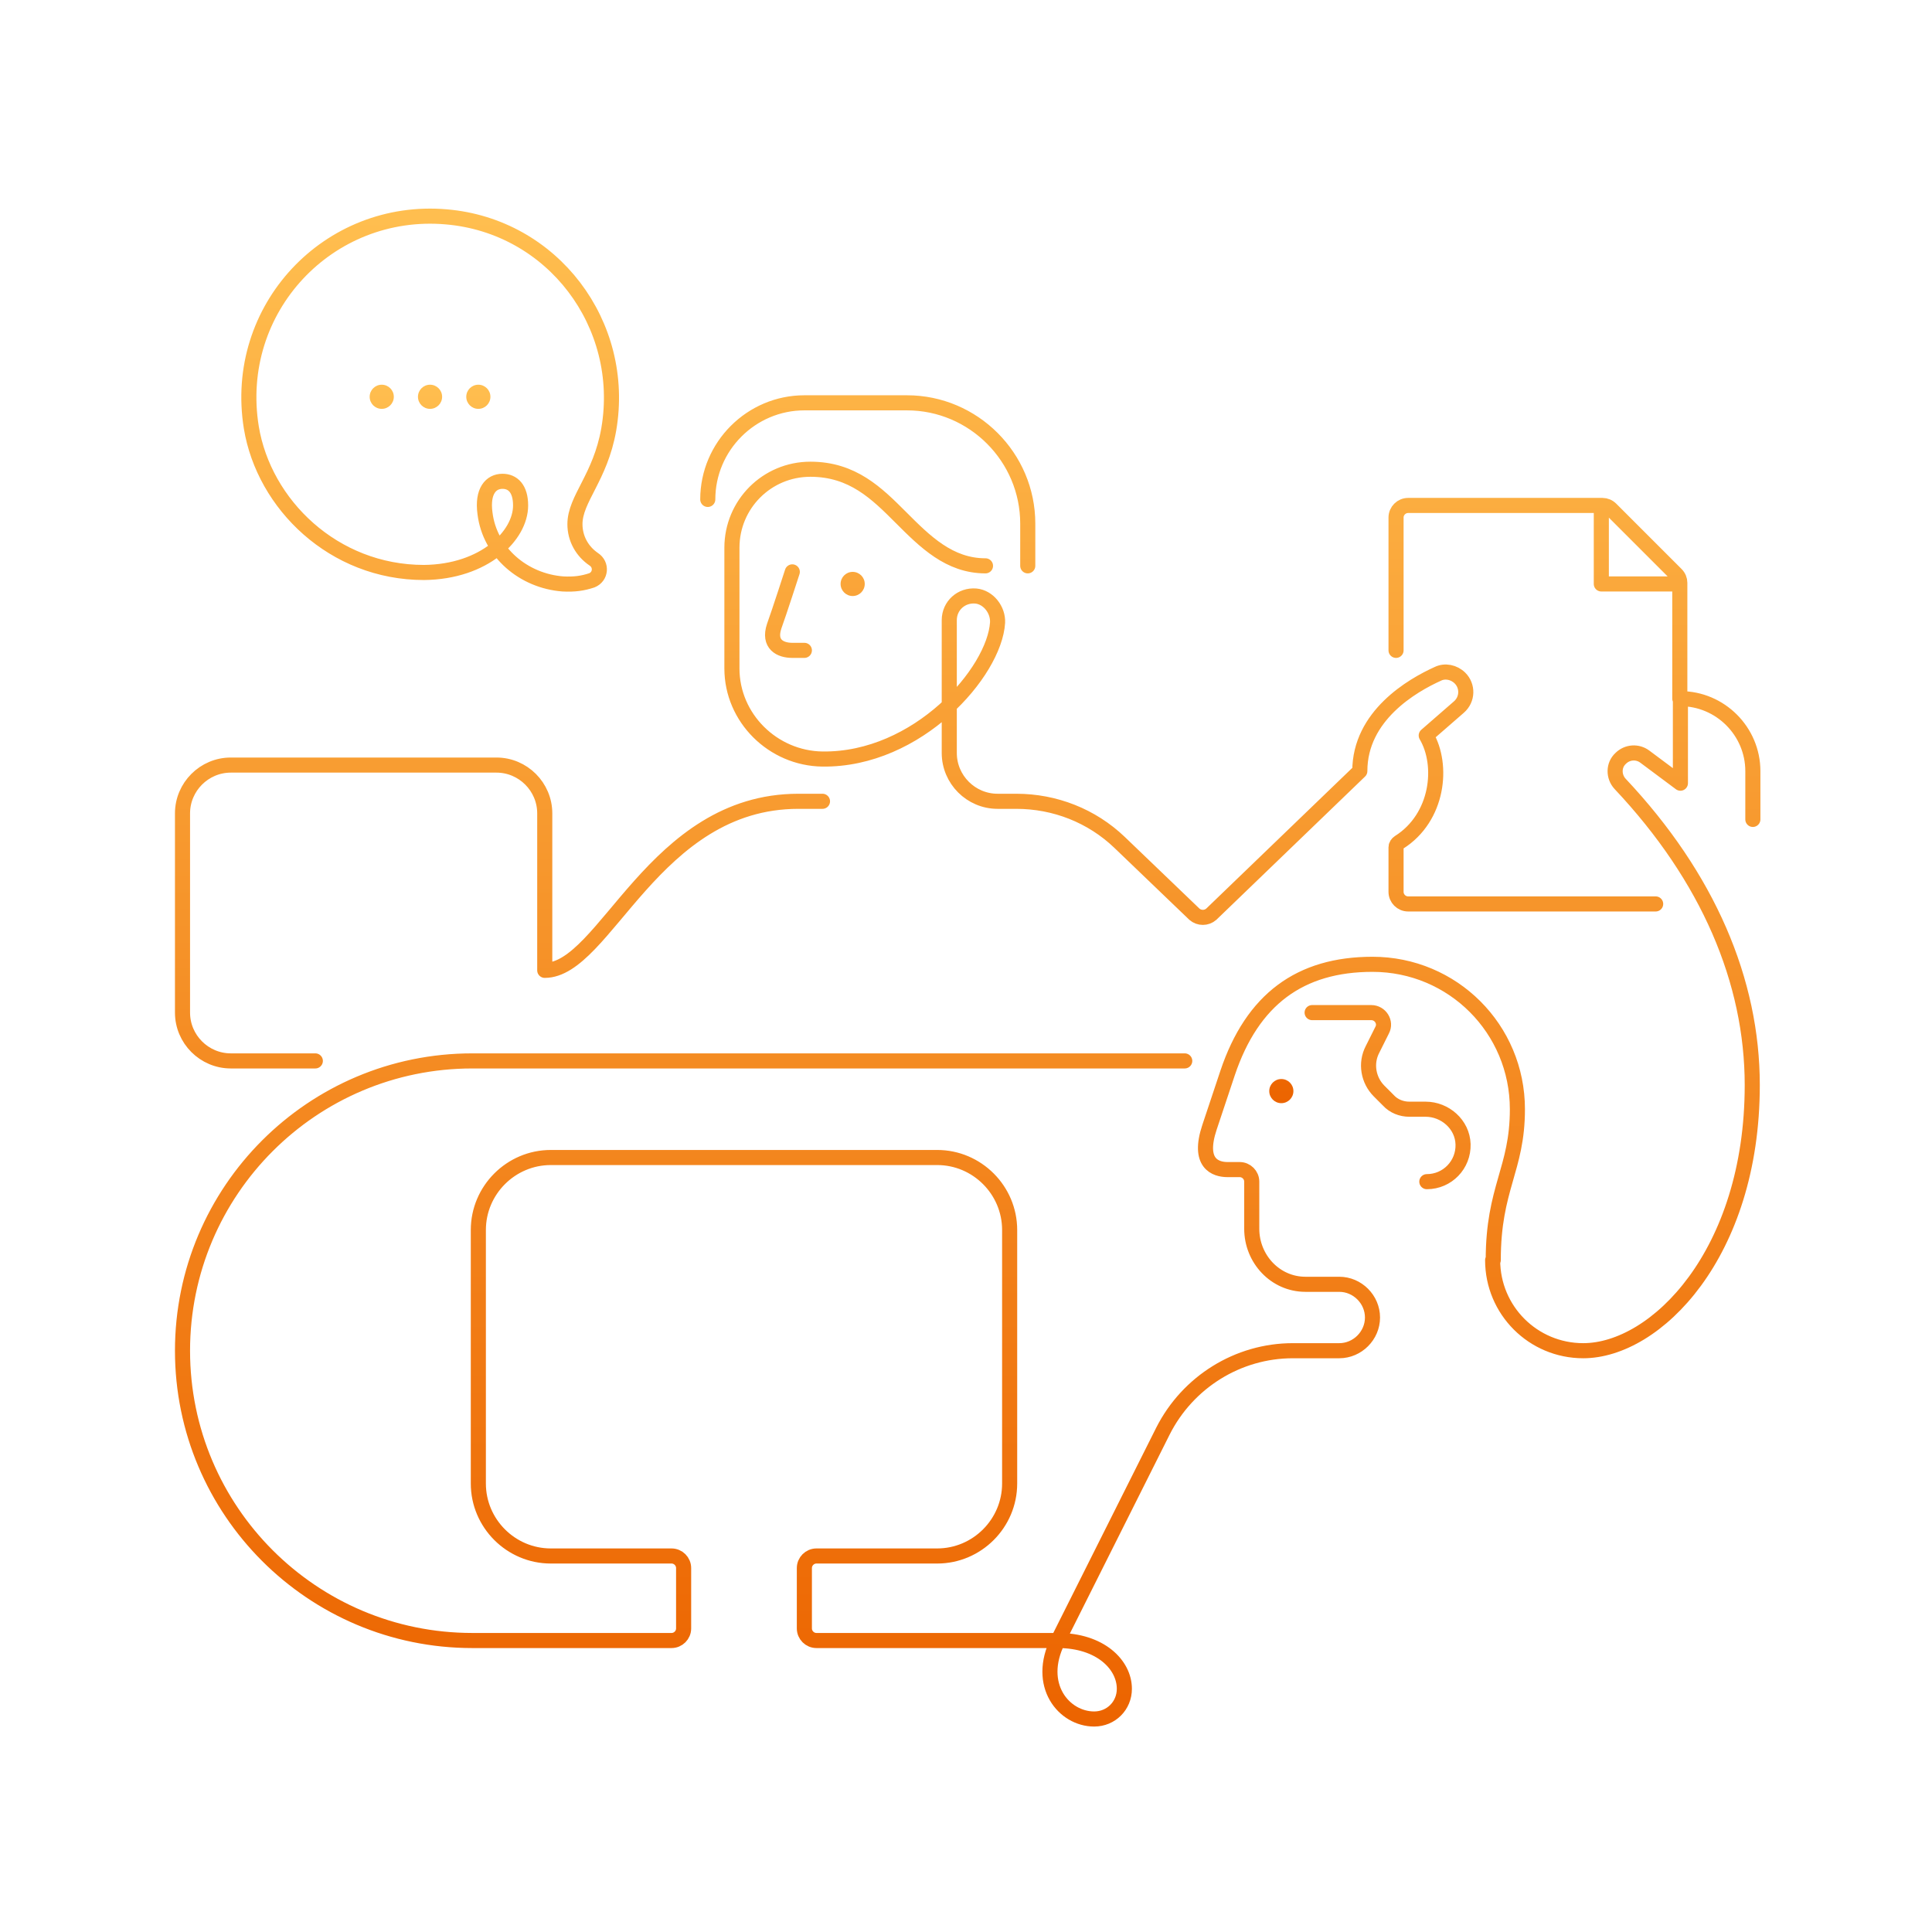 <svg width="320" height="320" viewBox="0 0 320 320" fill="none" xmlns="http://www.w3.org/2000/svg">
<path d="M131.229 94.72C131.229 94.72 129.029 101.52 128.229 103.72C127.229 106.72 129.229 107.72 131.229 107.72H133.229M163.229 93.72C157.229 93.72 153.229 89.72 149.229 85.72C145.229 81.72 141.229 77.72 134.229 77.72C127.029 77.72 121.229 83.52 121.229 90.72V110.72C121.229 118.92 128.029 125.62 136.229 125.72C152.029 125.92 164.729 111.32 165.229 103.12C165.329 101.02 163.729 98.92 161.629 98.72C159.229 98.52 157.229 100.32 157.229 102.72V124.72C157.229 129.12 160.829 132.72 165.229 132.72H168.329C174.729 132.72 180.829 135.12 185.429 139.52L197.829 151.42C198.629 152.12 199.829 152.12 200.629 151.42L225.229 127.72C225.229 118.52 233.929 113.52 238.129 111.62C239.329 111.02 240.829 111.32 241.829 112.32C243.129 113.62 243.129 115.82 241.629 117.12L236.229 121.82C239.129 126.72 238.229 135.42 231.729 139.52C231.429 139.72 231.229 140.02 231.229 140.32V147.72C231.229 148.82 232.129 149.72 233.229 149.72H274.229M117.229 82.72C117.229 73.92 124.429 66.72 133.229 66.72C138.229 66.72 150.229 66.72 150.229 66.72C161.229 66.72 170.229 75.72 170.229 86.72V93.72M175.229 271.72H135.229C134.129 271.72 133.229 270.82 133.229 269.72V259.72C133.229 258.62 134.129 257.72 135.229 257.72H155.229C161.829 257.72 167.229 252.32 167.229 245.72V203.72C167.229 197.12 161.829 191.72 155.229 191.72H91.228C84.629 191.72 79.228 197.12 79.228 203.72V245.72C79.228 252.32 84.629 257.72 91.228 257.72H111.229C112.329 257.72 113.229 258.62 113.229 259.72V269.72C113.229 270.82 112.329 271.72 111.229 271.72H78.228C51.728 271.72 30.229 250.22 30.229 223.72C30.229 197.22 51.728 175.72 78.228 175.72H196.229M175.229 271.72L192.629 237.02C196.729 228.92 205.029 223.72 214.129 223.72H221.829C224.829 223.72 227.329 221.22 227.329 218.22C227.329 215.22 224.829 212.72 221.829 212.72H216.229C211.229 212.72 207.329 208.52 207.329 203.52V195.72C207.329 194.62 206.429 193.72 205.329 193.72H203.329C201.329 193.72 198.329 192.72 200.329 186.72L203.329 177.72C207.429 165.52 215.329 159.72 227.329 159.72C240.629 159.72 251.329 170.42 251.329 183.72C251.329 193.72 247.329 196.72 247.329 208.72M175.229 271.72C171.529 279.12 176.229 284.72 181.229 284.72C184.029 284.72 186.229 282.52 186.229 279.72C186.229 275.72 182.229 271.72 175.229 271.72ZM52.228 175.72H38.228C33.828 175.72 30.229 172.12 30.229 167.72V134.72C30.229 130.32 33.828 126.72 38.228 126.72H82.228C86.629 126.72 90.228 130.32 90.228 134.72V160.72C100.229 160.72 108.229 132.72 132.229 132.72H136.229M231.229 107.72V85.72C231.229 84.62 232.129 83.72 233.229 83.72H265.429C265.929 83.72 266.429 83.92 266.829 84.32L277.629 95.12C278.029 95.52 278.229 96.02 278.229 96.52V115.72M265.229 84.72V96.72H277.229M236.329 195.72C239.729 195.72 242.429 192.92 242.329 189.52C242.229 186.22 239.329 183.72 236.129 183.72H233.429C232.129 183.72 230.829 183.22 229.929 182.22L228.429 180.72C226.629 178.92 226.129 176.12 227.329 173.82L228.929 170.62C229.629 169.32 228.629 167.72 227.129 167.72H217.329M247.229 208.72C247.229 217.02 253.929 223.72 262.229 223.72C274.229 223.72 290.229 207.72 290.229 179.72C290.229 162.52 282.929 145.32 268.329 129.82C267.229 128.62 267.229 126.72 268.429 125.62C269.529 124.52 271.229 124.42 272.429 125.32L278.329 129.72V115.72C284.929 115.72 290.328 121.12 290.328 127.72V135.72M86.228 83.72C86.228 80.92 84.928 79.72 83.228 79.72C81.329 79.72 79.829 81.32 80.329 85.02C81.129 91.52 86.728 96.22 93.228 96.72C95.129 96.82 96.528 96.62 98.028 96.12C99.528 95.52 99.728 93.52 98.329 92.62C96.428 91.32 95.228 89.22 95.228 86.82C95.228 82.62 99.428 79.12 100.829 71.12C103.829 53.72 91.528 37.42 73.928 35.92C54.428 34.22 38.428 51.12 41.629 70.82C43.728 83.52 55.228 94.82 70.228 94.82C80.228 94.72 86.228 88.72 86.228 83.72Z" stroke="url(#paint0_linear_3240_326)" stroke-width="2.5" stroke-miterlimit="10" stroke-linecap="round" stroke-linejoin="round"/>
<path d="M141.229 98.72C142.333 98.72 143.229 97.824 143.229 96.72C143.229 95.615 142.333 94.72 141.229 94.72C140.124 94.72 139.229 95.615 139.229 96.72C139.229 97.824 140.124 98.72 141.229 98.72Z" fill="url(#paint1_linear_3240_326)"/>
<path d="M212.229 182.72C213.333 182.72 214.229 181.824 214.229 180.72C214.229 179.615 213.333 178.72 212.229 178.72C211.124 178.72 210.229 179.615 210.229 180.72C210.229 181.824 211.124 182.72 212.229 182.72Z" fill="url(#paint2_linear_3240_326)"/>
<path d="M63.228 67.72C64.333 67.72 65.228 66.824 65.228 65.72C65.228 64.615 64.333 63.72 63.228 63.72C62.124 63.72 61.228 64.615 61.228 65.72C61.228 66.824 62.124 67.72 63.228 67.72Z" fill="url(#paint3_linear_3240_326)"/>
<path d="M71.228 67.72C72.333 67.72 73.228 66.824 73.228 65.72C73.228 64.615 72.333 63.72 71.228 63.72C70.124 63.72 69.228 64.615 69.228 65.72C69.228 66.824 70.124 67.72 71.228 67.72Z" fill="url(#paint4_linear_3240_326)"/>
<path d="M79.228 67.72C80.333 67.72 81.228 66.824 81.228 65.72C81.228 64.615 80.333 63.72 79.228 63.72C78.124 63.72 77.228 64.615 77.228 65.72C77.228 66.824 78.124 67.72 79.228 67.72Z" fill="url(#paint5_linear_3240_326)"/>
<defs>
<linearGradient id="paint0_linear_3240_326" x1="160.279" y1="35.802" x2="160.279" y2="284.72" gradientUnits="userSpaceOnUse">
<stop stop-color="#FFBE4F"/>
<stop offset="1" stop-color="#EC6400"/>
</linearGradient>
<linearGradient id="paint1_linear_3240_326" x1="137.729" y1="63.72" x2="137.729" y2="182.72" gradientUnits="userSpaceOnUse">
<stop stop-color="#FFBE4F"/>
<stop offset="1" stop-color="#EC6400"/>
</linearGradient>
<linearGradient id="paint2_linear_3240_326" x1="137.729" y1="63.72" x2="137.729" y2="182.72" gradientUnits="userSpaceOnUse">
<stop stop-color="#FFBE4F"/>
<stop offset="1" stop-color="#EC6400"/>
</linearGradient>
<linearGradient id="paint3_linear_3240_326" x1="137.729" y1="63.72" x2="137.729" y2="182.72" gradientUnits="userSpaceOnUse">
<stop stop-color="#FFBE4F"/>
<stop offset="1" stop-color="#EC6400"/>
</linearGradient>
<linearGradient id="paint4_linear_3240_326" x1="137.729" y1="63.72" x2="137.729" y2="182.72" gradientUnits="userSpaceOnUse">
<stop stop-color="#FFBE4F"/>
<stop offset="1" stop-color="#EC6400"/>
</linearGradient>
<linearGradient id="paint5_linear_3240_326" x1="137.729" y1="63.72" x2="137.729" y2="182.72" gradientUnits="userSpaceOnUse">
<stop stop-color="#FFBE4F"/>
<stop offset="1" stop-color="#EC6400"/>
</linearGradient>
</defs>
</svg>
